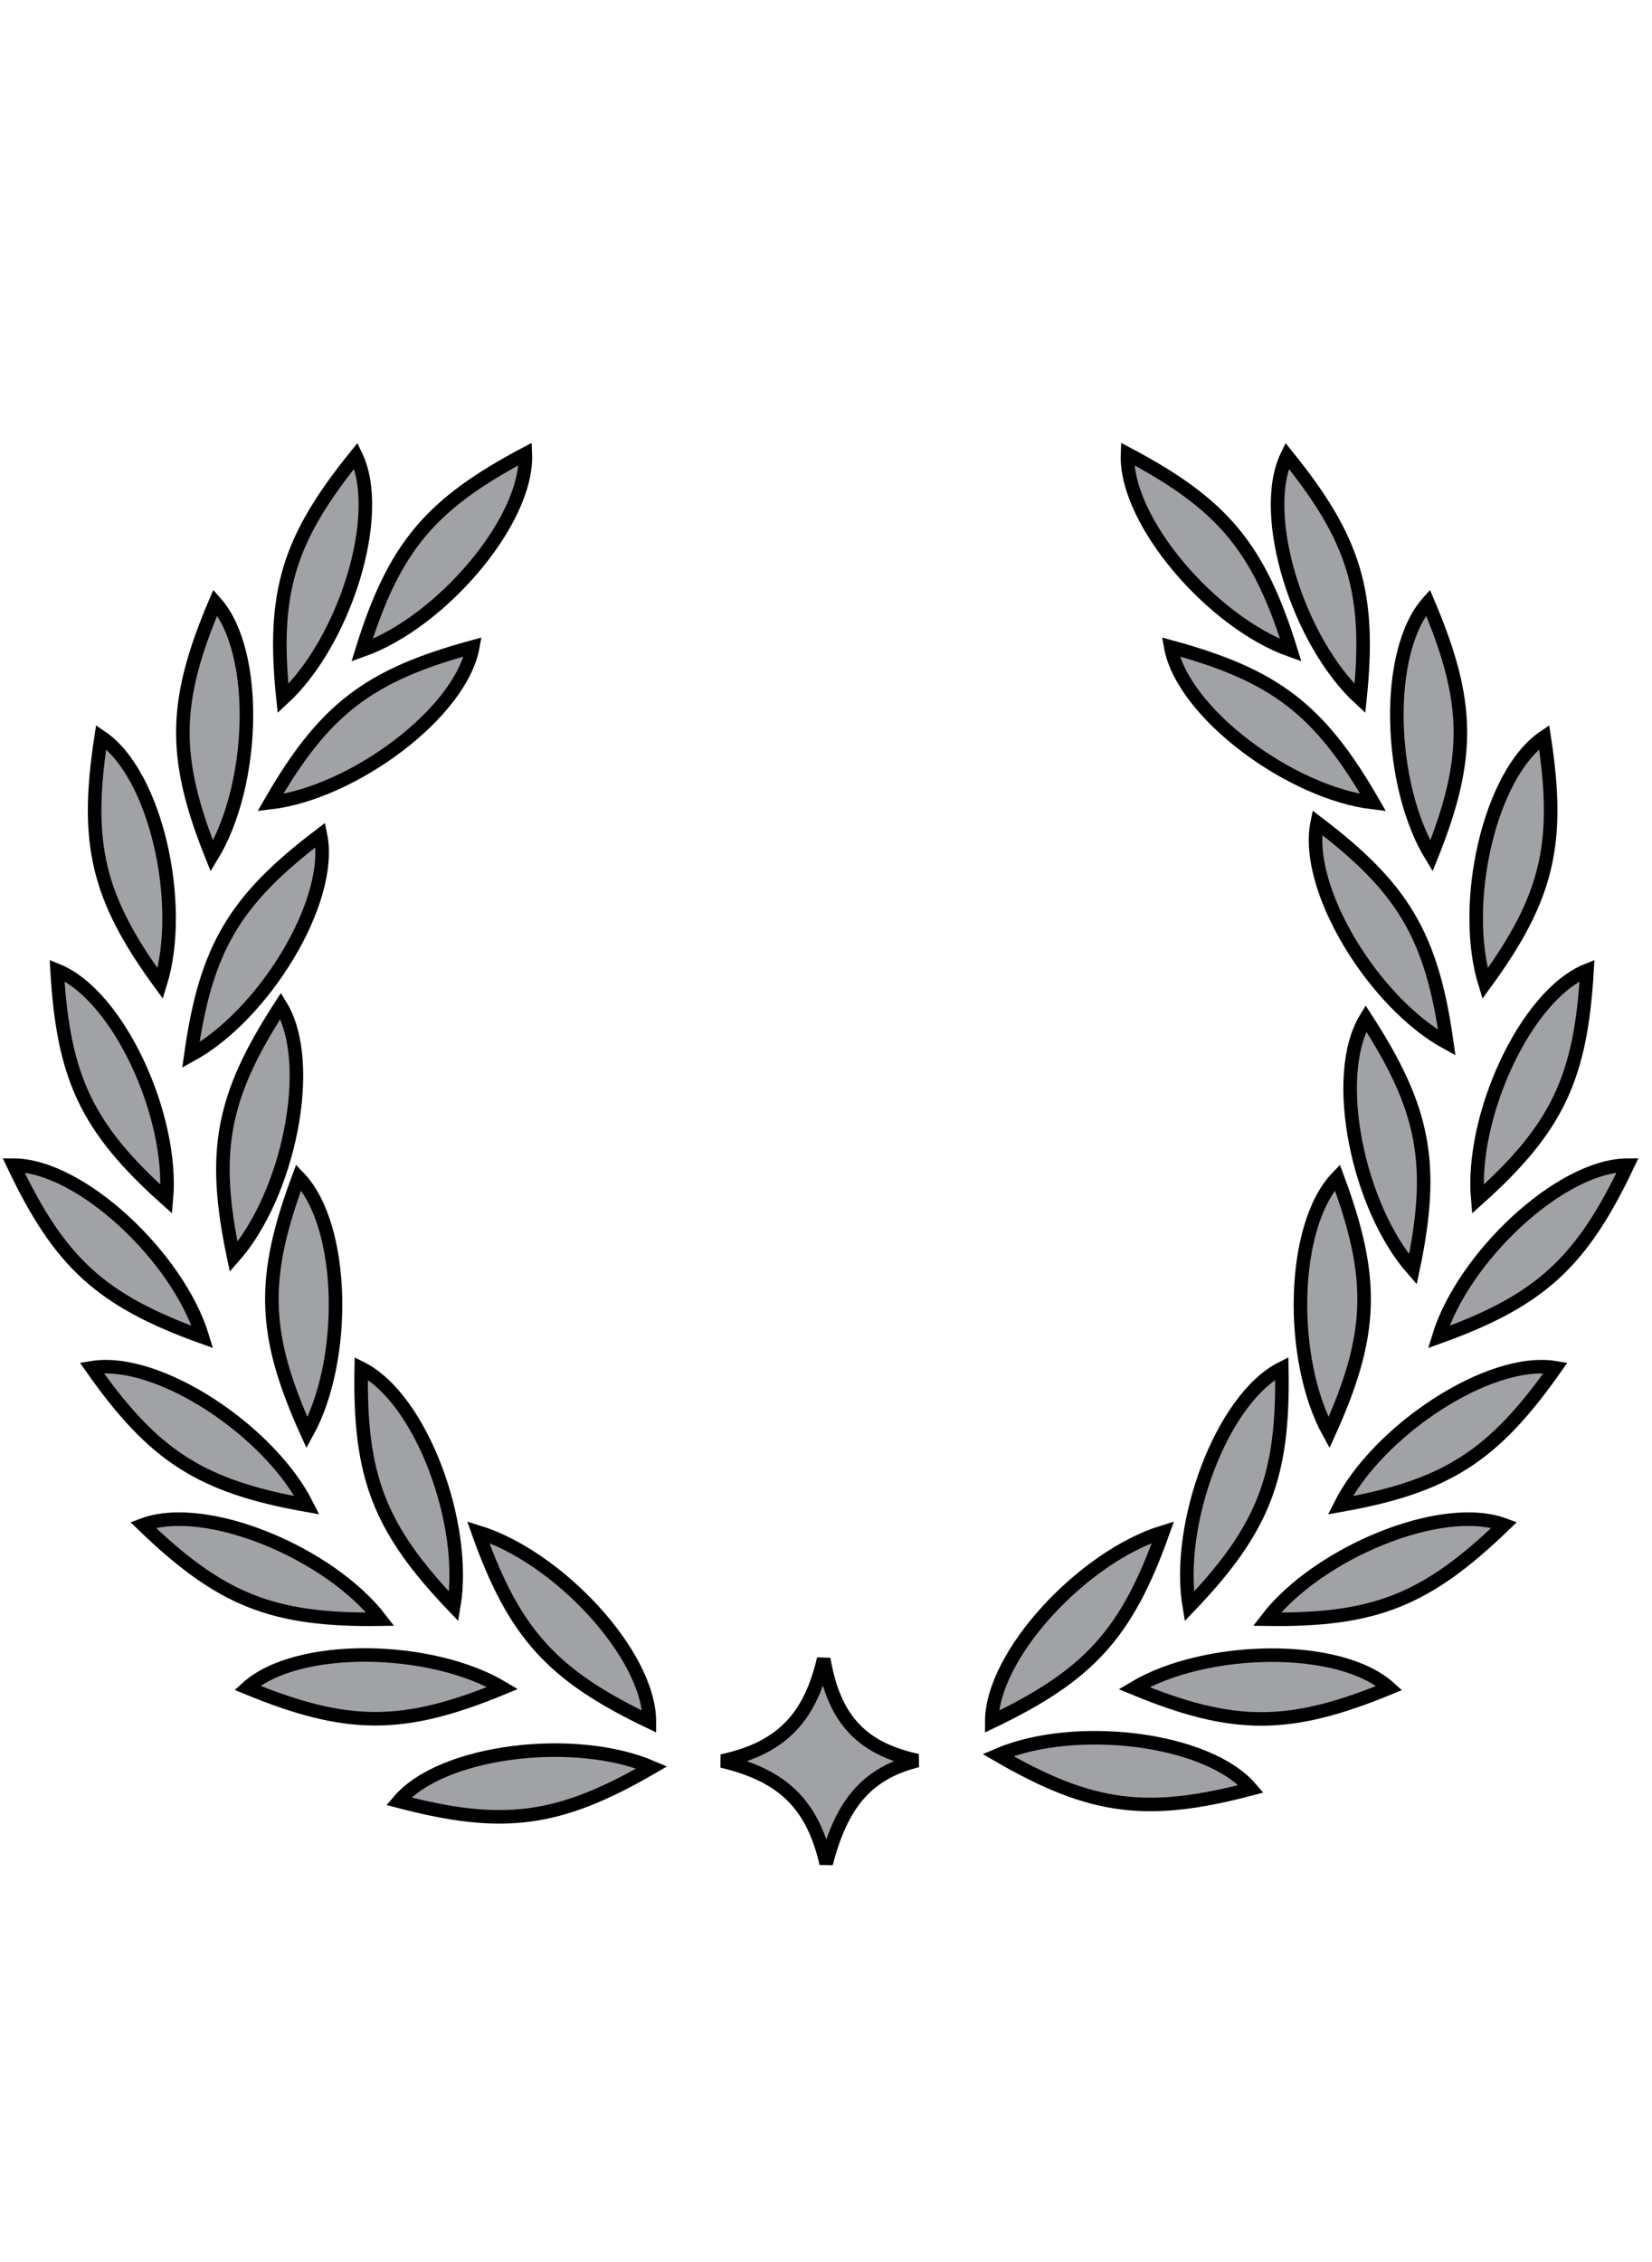 <svg width="122" height="167" viewBox="0 0 122 167" fill="none" xmlns="http://www.w3.org/2000/svg">
<path d="M94.661 101.017C90.223 103.246 86.808 112.541 87.829 118.597C93.362 112.818 94.81 108.952 94.661 101.017Z" fill="#A1A2A6"/>
<path d="M26.678 101.017C31.116 103.246 34.531 112.541 33.509 118.597C27.977 112.818 26.529 108.952 26.678 101.017Z" fill="#A1A2A6"/>
<path d="M94.661 101.017C90.223 103.246 86.808 112.541 87.829 118.597C93.362 112.818 94.81 108.952 94.661 101.017Z" stroke="black"/>
<path d="M26.678 101.017C31.116 103.246 34.531 112.541 33.509 118.597C27.977 112.818 26.529 108.952 26.678 101.017Z" stroke="black"/>
<path d="M98.763 86.921C95.315 90.496 95.174 100.397 98.144 105.772C101.449 98.486 101.533 94.358 98.763 86.921Z" fill="#A1A2A6"/>
<path d="M22.054 86.921C25.502 90.496 25.643 100.397 22.673 105.772C19.368 98.487 19.284 94.359 22.054 86.921Z" fill="#A1A2A6"/>
<path d="M98.763 86.921C95.315 90.496 95.174 100.397 98.144 105.772C101.449 98.486 101.533 94.358 98.763 86.921Z" stroke="black"/>
<path d="M22.054 86.921C25.502 90.496 25.643 100.397 22.673 105.772C19.368 98.487 19.284 94.359 22.054 86.921Z" stroke="black"/>
<path d="M100.868 75.182C98.275 79.418 100.28 89.115 104.343 93.72C105.993 85.892 105.182 81.843 100.868 75.182Z" fill="#A1A2A6"/>
<path d="M20.73 74.253C23.323 78.489 21.318 88.186 17.255 92.791C15.605 84.963 16.416 80.914 20.73 74.253Z" fill="#A1A2A6"/>
<path d="M100.868 75.182C98.275 79.418 100.28 89.115 104.343 93.72C105.993 85.892 105.182 81.843 100.868 75.182Z" stroke="black"/>
<path d="M20.73 74.253C23.323 78.489 21.318 88.186 17.255 92.791C15.605 84.963 16.416 80.914 20.73 74.253Z" stroke="black"/>
<path d="M97.276 60.733C96.278 65.599 101.461 74.036 106.848 76.985C105.738 69.062 103.598 65.531 97.276 60.733Z" fill="#A1A2A6"/>
<path d="M23.666 61.639C24.664 66.504 19.481 74.942 14.094 77.891C15.205 69.968 17.344 66.437 23.666 61.639Z" fill="#A1A2A6"/>
<path d="M97.276 60.733C96.278 65.599 101.461 74.036 106.848 76.985C105.738 69.062 103.598 65.531 97.276 60.733Z" stroke="black"/>
<path d="M23.666 61.639C24.664 66.504 19.481 74.942 14.094 77.891C15.205 69.968 17.344 66.437 23.666 61.639Z" stroke="black"/>
<path d="M86.459 47.759C87.351 52.645 95.312 58.534 101.41 59.256C97.42 52.322 94.116 49.846 86.459 47.759Z" fill="#A1A2A6"/>
<path d="M34.915 47.759C34.023 52.645 26.062 58.534 19.964 59.256C23.954 52.322 27.258 49.846 34.915 47.759Z" fill="#A1A2A6"/>
<path d="M86.459 47.759C87.351 52.645 95.312 58.534 101.41 59.256C97.42 52.322 94.116 49.846 86.459 47.759Z" stroke="black"/>
<path d="M34.915 47.759C34.023 52.645 26.062 58.534 19.964 59.256C23.954 52.322 27.258 49.846 34.915 47.759Z" stroke="black"/>
<path d="M83.267 33.509C83.064 38.471 89.536 45.966 95.327 48.01C92.957 40.369 90.278 37.227 83.267 33.509Z" fill="#A1A2A6"/>
<path d="M38.797 33.508C39 38.471 32.528 45.966 26.736 48.01C29.106 40.369 31.786 37.227 38.797 33.508Z" fill="#A1A2A6"/>
<path d="M83.267 33.509C83.064 38.471 89.536 45.966 95.327 48.01C92.957 40.369 90.278 37.227 83.267 33.509Z" stroke="black"/>
<path d="M38.797 33.508C39 38.471 32.528 45.966 26.736 48.01C29.106 40.369 31.786 37.227 38.797 33.508Z" stroke="black"/>
<path d="M58.249 132.341C56.999 131.211 55.373 130.501 53.32 130.009C55.583 129.517 57.274 128.684 58.518 127.326C59.631 126.111 60.35 124.515 60.83 122.47C61.195 124.58 61.837 126.238 62.959 127.484C64.082 128.732 65.641 129.521 67.751 129.977C66.117 130.387 64.829 131.052 63.802 132.057C62.479 133.352 61.642 135.165 61.012 137.571C60.481 135.26 59.612 133.573 58.249 132.341Z" fill="#A1A2A6" stroke="black"/>
<path d="M47.957 127.105C47.957 122.139 41.185 114.914 35.315 113.108C37.995 120.646 40.8 123.676 47.957 127.105Z" fill="#A1A2A6"/>
<path d="M73.242 127.105C73.242 122.139 80.015 114.914 85.884 113.108C83.205 120.646 80.399 123.676 73.242 127.105Z" fill="#A1A2A6"/>
<path d="M47.957 127.105C47.957 122.139 41.185 114.914 35.315 113.108C37.995 120.646 40.8 123.676 47.957 127.105Z" stroke="black"/>
<path d="M73.242 127.105C73.242 122.139 80.015 114.914 85.884 113.108C83.205 120.646 80.399 123.676 73.242 127.105Z" stroke="black"/>
<path d="M92.389 132.062C89.177 128.275 79.339 127.146 73.694 129.566C80.614 133.581 84.713 134.077 92.389 132.062Z" fill="#A1A2A6"/>
<path d="M29.446 132.976C32.658 129.188 42.496 128.06 48.141 130.479C41.221 134.494 37.122 134.99 29.446 132.976Z" fill="#A1A2A6"/>
<path d="M92.389 132.062C89.177 128.275 79.339 127.146 73.694 129.566C80.614 133.581 84.713 134.077 92.389 132.062Z" stroke="black"/>
<path d="M29.446 132.976C32.658 129.188 42.496 128.06 48.141 130.479C41.221 134.494 37.122 134.99 29.446 132.976Z" stroke="black"/>
<path d="M102.603 124.615C98.915 121.288 89.015 121.479 83.742 124.628C91.135 127.687 95.263 127.633 102.603 124.615Z" fill="#A1A2A6"/>
<path d="M18.26 124.603C21.948 121.276 31.849 121.466 37.121 124.615C29.729 127.674 25.6 127.62 18.26 124.603Z" fill="#A1A2A6"/>
<path d="M102.603 124.615C98.915 121.288 89.015 121.479 83.742 124.628C91.135 127.687 95.263 127.633 102.603 124.615Z" stroke="black"/>
<path d="M18.26 124.603C21.948 121.276 31.849 121.466 37.121 124.615C29.729 127.674 25.6 127.62 18.26 124.603Z" stroke="black"/>
<path d="M111.089 112.577C106.435 110.843 97.301 114.668 93.56 119.538C101.559 119.658 105.377 118.087 111.089 112.577Z" fill="#A1A2A6"/>
<path d="M10.561 112.577C15.216 110.843 24.349 114.668 28.091 119.538C20.091 119.658 16.273 118.087 10.561 112.577Z" fill="#A1A2A6"/>
<path d="M111.089 112.577C106.435 110.843 97.301 114.668 93.56 119.538C101.559 119.658 105.377 118.087 111.089 112.577Z" stroke="black"/>
<path d="M10.561 112.577C15.216 110.843 24.349 114.668 28.091 119.538C20.091 119.658 16.273 118.087 10.561 112.577Z" stroke="black"/>
<path d="M114.875 100.978C109.977 100.156 101.731 105.639 98.978 111.129C106.856 109.734 110.308 107.469 114.875 100.978Z" fill="#A1A2A6"/>
<path d="M6.776 100.978C11.674 100.156 19.92 105.639 22.673 111.128C14.795 109.734 11.343 107.469 6.776 100.978Z" fill="#A1A2A6"/>
<path d="M114.875 100.978C109.977 100.156 101.731 105.639 98.978 111.129C106.856 109.734 110.308 107.469 114.875 100.978Z" stroke="black"/>
<path d="M6.776 100.978C11.674 100.156 19.92 105.639 22.673 111.128C14.795 109.734 11.343 107.469 6.776 100.978Z" stroke="black"/>
<path d="M120.199 86.019C115.233 86.035 108.031 92.832 106.245 98.708C113.774 96.003 116.794 93.187 120.199 86.019Z" fill="#A1A2A6"/>
<path d="M1 86.018C5.967 86.035 13.168 92.832 14.955 98.707C7.426 96.002 4.405 93.187 1 86.018Z" fill="#A1A2A6"/>
<path d="M120.199 86.019C115.233 86.035 108.031 92.832 106.245 98.708C113.774 96.003 116.794 93.187 120.199 86.019Z" stroke="black"/>
<path d="M1 86.018C5.967 86.035 13.168 92.832 14.955 98.707C7.426 96.002 4.405 93.187 1 86.018Z" stroke="black"/>
<path d="M117.202 71.64C112.658 73.474 108.585 82.423 109.13 88.533C115.023 83.263 116.744 79.543 117.202 71.64Z" fill="#A1A2A6"/>
<path d="M4.216 71.64C8.76 73.474 12.833 82.423 12.288 88.533C6.395 83.263 4.673 79.543 4.216 71.64Z" fill="#A1A2A6"/>
<path d="M117.202 71.64C112.658 73.474 108.585 82.423 109.13 88.533C115.023 83.263 116.744 79.543 117.202 71.64Z" stroke="black"/>
<path d="M4.216 71.64C8.76 73.474 12.833 82.423 12.288 88.533C6.395 83.263 4.673 79.543 4.216 71.64Z" stroke="black"/>
<path d="M114.035 54.412C109.974 57.155 107.858 66.757 109.667 72.618C114.33 66.235 115.237 62.237 114.035 54.412Z" fill="#A1A2A6"/>
<path d="M7.469 54.413C11.53 57.155 13.645 66.757 11.837 72.619C7.173 66.235 6.267 62.237 7.469 54.413Z" fill="#A1A2A6"/>
<path d="M114.035 54.412C109.974 57.155 107.858 66.757 109.667 72.618C114.33 66.235 115.237 62.237 114.035 54.412Z" stroke="black"/>
<path d="M7.469 54.413C11.53 57.155 13.645 66.757 11.837 72.619C7.173 66.235 6.267 62.237 7.469 54.413Z" stroke="black"/>
<path d="M105.454 44.479C102.195 48.138 102.512 57.966 105.71 63.2C108.656 55.864 108.549 51.766 105.454 44.479Z" fill="#A1A2A6"/>
<path d="M15.9 44.479C19.159 48.138 18.843 57.965 15.645 63.2C12.699 55.864 12.806 51.766 15.9 44.479Z" fill="#A1A2A6"/>
<path d="M105.454 44.479C102.195 48.138 102.512 57.966 105.71 63.2C108.656 55.864 108.549 51.766 105.454 44.479Z" stroke="black"/>
<path d="M15.9 44.479C19.159 48.138 18.843 57.965 15.645 63.2C12.699 55.864 12.806 51.766 15.9 44.479Z" stroke="black"/>
<path d="M95.047 33.643C92.917 38.056 95.919 47.419 100.432 51.575C101.25 43.712 100.022 39.8 95.047 33.643Z" fill="#A1A2A6"/>
<path d="M26.285 33.643C28.415 38.057 25.412 47.419 20.9 51.575C20.081 43.712 21.309 39.801 26.285 33.643Z" fill="#A1A2A6"/>
<path d="M95.047 33.643C92.917 38.056 95.919 47.419 100.432 51.575C101.25 43.712 100.022 39.8 95.047 33.643Z" stroke="black"/>
<path d="M26.285 33.643C28.415 38.057 25.412 47.419 20.9 51.575C20.081 43.712 21.309 39.801 26.285 33.643Z" stroke="black"/>
</svg>
